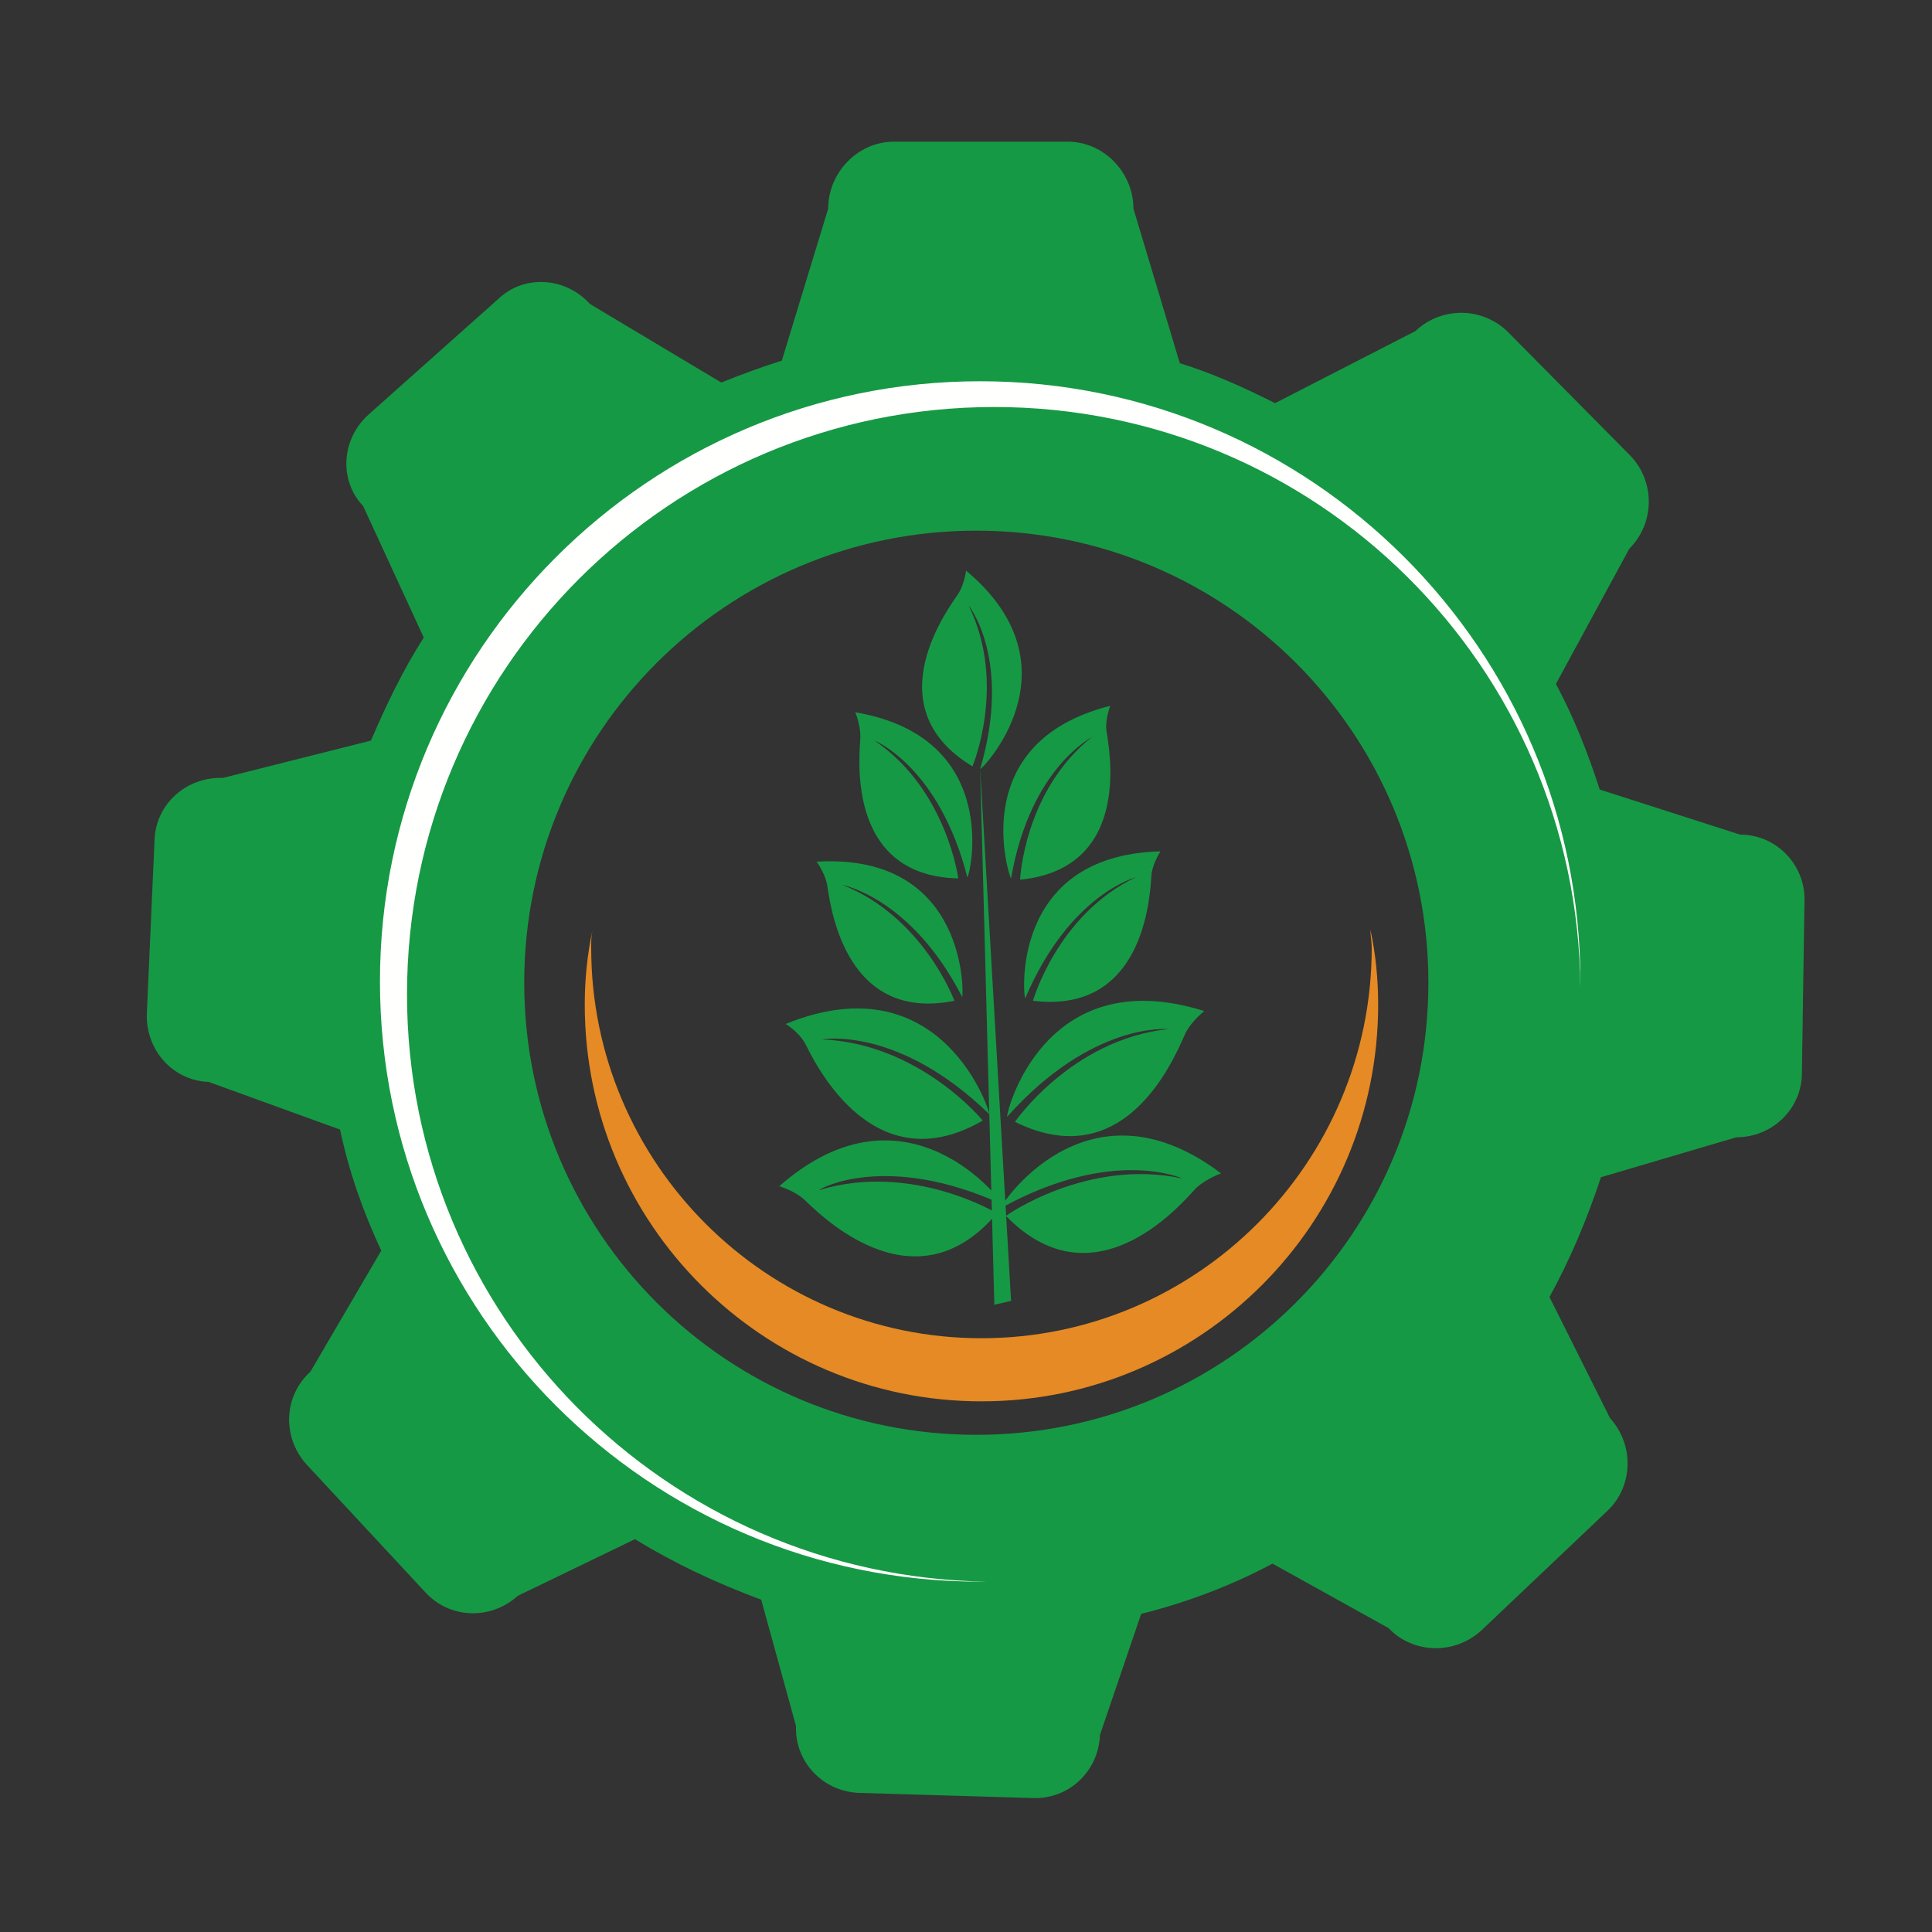 <svg xmlns="http://www.w3.org/2000/svg" viewBox="0 0 150 150"><rect x="0" y="0" width="150" height="150" fill="#333333" stroke="none"/><circle fill="none" cx="75.8" cy="76.3" r="35.1"/><path fill="#169945" d="M135.1 64.8l-10.9-3.5c-.9-2.8-2-5.6-3.4-8.2l5.7-10.5c2-2 2-5.2.1-7.2l-9.5-9.6c-2-2-5.2-2-7.2-.1L99 31.3c-2.4-1.2-4.8-2.3-7.4-3.1l-3.6-12c0-2.8-2.3-5.2-5.1-5.2H69.4c-2.8 0-5.1 2.4-5.1 5.2L60.7 28c-1.6.5-3.2 1.1-4.7 1.7l-10.2-6.1c-1.9-2.1-5.1-2.3-7.1-.4l-10.1 9c-2.1 1.9-2.3 5.1-.4 7.1l4.7 10.2c-1.6 2.5-2.9 5.2-4.1 8l-11.5 2.9c-2.8-.1-5.2 2-5.3 4.8l-.6 13.5c-.1 2.8 2 5.2 4.8 5.3l10.2 3.7c.7 3.3 1.8 6.4 3.2 9.4l-5.5 9.4c-2.1 1.9-2.2 5.1-.3 7.2l9.2 9.9c1.9 2.1 5.1 2.2 7.2.3l9.1-4.4c3.1 1.9 6.3 3.4 9.8 4.7l2.7 9.8c-.1 2.8 2.1 5.1 4.9 5.2l13.5.4c2.8.1 5.1-2.1 5.2-4.9l3.2-9.4c3.6-.9 7-2.2 10.2-3.9l9 5c1.9 2 5.1 2.1 7.2.2l9.8-9.3c2-1.9 2.1-5.1.2-7.2l-4.7-9.4c1.6-2.9 2.9-6 4-9.3l10.5-3.1c2.8 0 5.1-2.2 5.1-5l.2-13.5c0-2.7-2.2-5-5-5zm-59.3 46.6c-19.4 0-35.1-15.7-35.1-35.1 0-19.4 15.7-35.1 35.1-35.1 19.4 0 35.1 15.7 35.1 35.1 0 19.4-15.7 35.1-35.1 35.1z"/><path fill="#169945" d="M76.1 59.7l1.1 41.6 1.3-.3z"/><path fill="#E58A24" d="M106.4 72.2c0 .5.1.9.1 1.4 0 16.7-13.6 30.3-30.3 30.3-16.7 0-30.3-13.6-30.3-30.3 0-.5 0-.9.1-1.4-.4 1.9-.6 3.8-.6 5.8 0 17 13.8 30.8 30.8 30.8S107 95 107 78c0-2-.2-4-.6-5.8z"/><path fill="#169945" d="M75.1 68.1c.1.3 3-10.8-8.7-12.8 0 0 .4.9.4 1.9 0 .9-1.4 10.8 7.6 11 0 0-.9-6.9-6.5-10.7 0 0 5 2 7.2 10.6z"/><path fill="#169945" d="M74.7 77.4c.1.2.6-11.2-11.3-10.5 0 0 .6.8.8 1.7.2.9 1 10.9 9.9 9.1 0 0-2.4-6.5-8.7-9-.1 0 5.3.9 9.3 8.7z"/><path fill="#169945" d="M76.8 86.5c.2.2-3.5-12-15.8-7 0 0 1 .6 1.5 1.5s5 11.1 13.8 6c0 0-4.9-6-12.5-6.3 0 0 5.9-1.1 13 5.8z"/><path fill="#169945" d="M77.8 93.5c.3.1-7.3-10.2-17.3-1.4 0 0 1.1.3 1.9 1 .8.7 8.4 8.9 15 1.1 0 0-6.6-4-13.8-1.8 0-.1 5.2-3 14.2 1.1zM78.5 68.2c0 .3-3.8-10.5 7.7-13.4 0 0-.4 1-.3 1.9.1.9 2.3 10.7-6.7 11.6 0 0 .3-6.9 5.6-11.1.1 0-4.8 2.3-6.3 11z"/><path fill="#169945" d="M79.6 77.5c-.1.3-1.4-11.1 10.5-11.4 0 0-.6.9-.7 1.8-.1.9-.2 10.9-9.2 9.8 0 0 1.9-6.7 8-9.6.1 0-5.1 1.2-8.6 9.4z"/><path fill="#169945" d="M78.2 86.7c-.2.2 2.6-12.2 15.3-8.2 0 0-.9.7-1.4 1.6-.5.9-4.2 11.5-13.3 7 0 0 4.4-6.4 11.9-7.2 0 0-5.9-.6-12.5 6.8z"/><path fill="#169945" d="M77.7 93.8c-.3.2 6.5-10.7 17.1-2.7 0 0-1.1.4-1.9 1.1-.7.7-7.7 9.5-14.8 2.2 0 0 6.3-4.5 13.7-2.9 0 0-5.4-2.5-14.1 2.3zM76.1 59.7c-.1.3 8-7.8-1.1-15.4 0 0-.1 1-.6 1.8s-6.7 8.7 1.1 13.4c0 0 2.7-6.4-.3-12.5 0 0 3.4 4.2.9 12.7z"/><g><path fill="#FFFFFE" d="M31.6 77.2C31.6 52 52 31.6 77.2 31.6c25 0 45.3 20.1 45.5 45.1v-.5c0-25.7-20.9-46.6-46.6-46.6-25.7 0-46.6 20.9-46.6 46.6 0 25.7 20.9 46.6 46.6 46.6h.5c-24.9-.4-45-20.6-45-45.6z"/></g></svg>